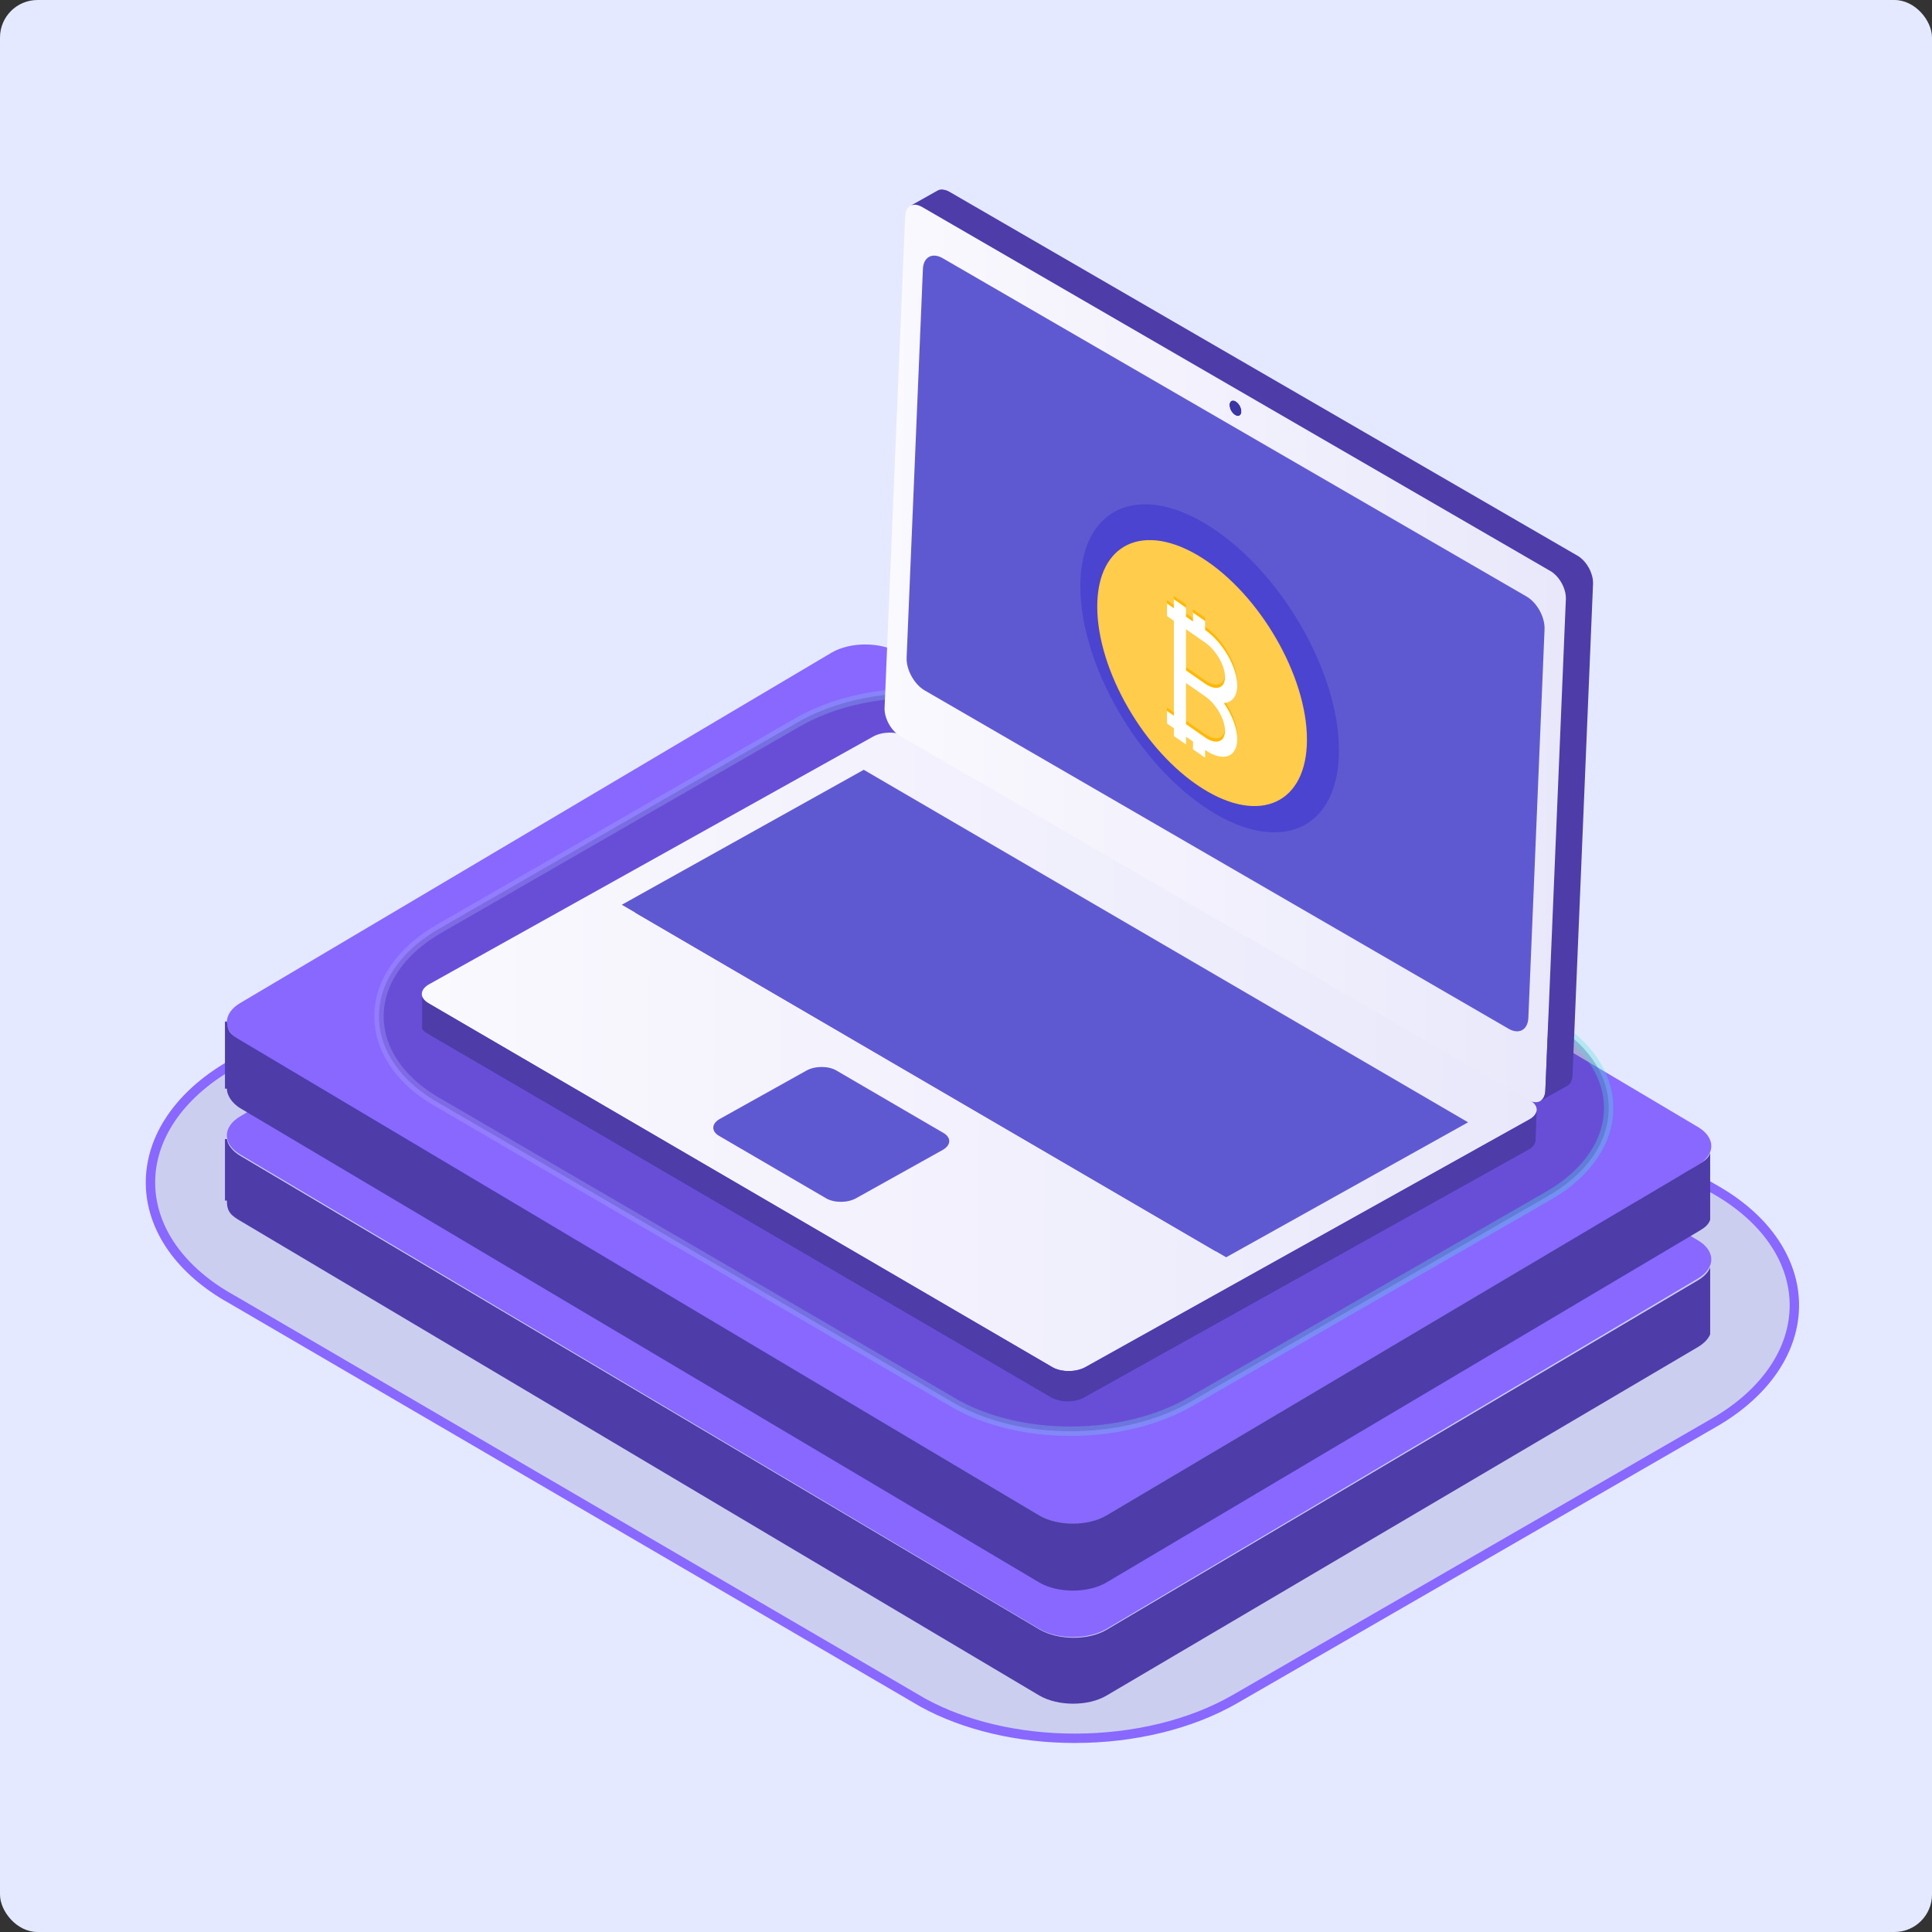 <svg height="103" viewBox="0 0 103 103" width="103" xmlns="http://www.w3.org/2000/svg" xmlns:xlink="http://www.w3.org/1999/xlink"><rect x="0" y="0" width="103" height="103" fill="#333333" stroke="none"/><defs><rect id="a" height="103" rx="2" width="103"/><linearGradient id="b" x1="7.584%" x2="94.101%" y1="33.096%" y2="33.096%"><stop offset="0" stop-color="#ada5ff"/><stop offset="1" stop-color="#4ee1da"/></linearGradient><linearGradient id="c" x1="99.993%" x2=".009%" y1="50.179%" y2="49.815%"><stop offset="0" stop-color="#e9e8fb"/><stop offset="1" stop-color="#faf9fe"/></linearGradient><mask id="d" fill="#fff"><use fill="#fff" fill-rule="evenodd" xlink:href="#a"/></mask></defs><g fill="none" fill-rule="evenodd"><use fill="#e4e9ff" xlink:href="#a"/><g mask="url(#d)"><g fill-rule="nonzero"><path d="m91.305 63.345-36.814-21.487c-2.225-1.228-5.103-1.905-8.102-1.905-3.17 0-6.205.744-8.547 2.095l-25.541 14.735c-2.752 1.588-4.31 3.896-4.279 6.331.033 2.412 1.62 4.658 4.358 6.168l36.812 21.486c2.227 1.228 5.107 1.905 8.106 1.905 3.17 0 6.203-.742 8.544-2.091l25.543-14.738c2.75-1.586 4.308-3.893 4.277-6.328-.032-2.41-1.62-4.66-4.357-6.17z" fill="#281782" fill-opacity=".126" stroke="#8868ff" stroke-width=".5"/><g><path d="m90.49 66.107-42.58-25.279c-.987-.571-2.581-.571-3.561 0l-31.523 18.676c-.98.57-.975 1.495.012 2.066l42.58 25.279c.987.57 2.582.57 3.562 0l31.522-18.676c.981-.57.976-1.495-.011-2.066z" fill="#8868ff"/><path d="m91.175 67.57c-.094.236-.312.49-.673.698l-31.522 18.629c-.98.57-2.575.546-3.562-.024l-42.58-25.236c-.459-.266-.703-.613-.737-.911h-.108v3.28h.106c-.014.598.23.802.738 1.097l42.58 25.294c.988.57 2.582.577 3.563.006l31.522-18.578c.358-.209.578-.456.672-.691v-3.564z" fill="#4e3ca9"/><path d="m84.364 66.641-37.694-22.296a1.262 1.262 0 0 0 -1.267.001l-26.366 15.676a.614.614 0 0 0 -.002 1.06l37.33 22.131a1.667 1.667 0 0 0 1.676.006l26.322-15.61a.559.559 0 0 0 .001-.968z" fill="#57b156"/><path d="m90.49 60.065-42.58-25.279c-.987-.57-2.581-.57-3.561 0l-31.523 18.676c-.98.57-.975 1.495.012 2.066l42.58 25.279c.987.57 2.582.57 3.562 0l31.522-18.677c.981-.57.976-1.495-.011-2.066z" fill="#8868ff"/><path d="m91.175 61.47c-.097.278-.318.44-.673.647l-31.522 18.682c-.98.571-2.575.575-3.562.004l-42.58-25.333c-.459-.266-.703-.411-.737-1.008h-.108v3.579h.106c-.014.299.23.763.738 1.058l42.58 25.274c.988.57 2.582.568 3.563-.002l31.522-18.695c.355-.206.576-.362.672-.647v-3.56z" fill="#4e3ca9"/></g><path d="m62.48 17.799-27.536-16.04c-1.666-.915-3.818-1.421-6.061-1.421-2.372 0-4.643.556-6.394 1.564l-19.105 11c-2.059 1.182-3.225 2.905-3.201 4.723.024 1.8 1.211 3.477 3.259 4.604l27.537 16.037c1.666.917 3.82 1.424 6.063 1.424 2.37 0 4.64-.555 6.391-1.562l19.108-11c2.056-1.185 3.222-2.906 3.199-4.724-.024-1.8-1.212-3.478-3.26-4.606z" fill="#281782" opacity=".322" stroke="url(#b)" stroke-width=".5" transform="translate(20.022 36.613)"/></g><path d="m50.296 60.4-5.71-3.33c-.427-.25-1.137-.249-1.588.003l-4.623 2.579c-.45.25-.467.655-.04.904l5.71 3.33c.427.25 1.138.25 1.588-.002l4.622-2.579c.45-.25.468-.656.04-.905z" fill="#5f59d1"/><path d="m59.444 48.676-33.277-19.411c-.473-.276-1.26-.275-1.759.004l-23.672 13.205c-.499.279-.519.728-.046 1.004l33.277 19.41c.472.277 1.26.275 1.759-.002l23.673-13.207c.498-.279.518-.728.045-1.003zm-31.327 2.63-4.623 2.578c-.45.251-1.16.252-1.588.003l-5.71-3.33c-.427-.25-.409-.655.04-.905l4.623-2.58c.45-.25 1.16-.252 1.588-.003l5.71 3.331c.427.249.41.654-.04.905zm14.557 5.405-30.963-18.062 12.395-6.915 30.964 18.062-12.396 6.914z" fill="url(#c)" transform="translate(22.14 10)"/><path d="m81.538 59.679-23.673 13.206a1.58 1.58 0 0 1 -.194.088l-.03.01a1.98 1.98 0 0 1 -.176.053l-.035.008a1.834 1.834 0 0 1 -.201.035l-.032.003a1.92 1.92 0 0 1 -.207.011h-.033c-.07 0-.14-.004-.21-.01l-.035-.007a1.42 1.42 0 0 1 -.274-.054c-.032-.01-.063-.018-.093-.029a1.318 1.318 0 0 1 -.24-.105l-33.278-19.41c-.028-.018-.05-.037-.075-.055-.03-.021-.06-.041-.084-.064a.608.608 0 0 1 -.095-.106c-.005-.007-.01-.013-.012-.02a.48.48 0 0 1 -.055-.113v1.734s.05.094.174.174c.02.014.05.041.074.055l.015.009 33.278 19.412c.073.042.154.076.24.105.01.004.017.009.028.012.02.006.043.01.065.015.04.011.081.022.123.03.015.005.029.01.044.012.035.006.07.01.106.014l.042.006.01.002c.046.004.091.007.137.009h.127a3.12 3.12 0 0 0 .2-.016l.045-.004a1.828 1.828 0 0 0 .193-.039c.02-.006.042-.009.062-.015.039-.01.076-.024.113-.037l.03-.01.01-.004c.065-.025.127-.054.184-.085l23.674-13.205c.25-.141.38-.324.387-.508l.058-1.614c-.005.183-.135.367-.386.507z" fill="#4e3ca9" fill-rule="nonzero"/><path d="m33.15 48.235 32.22 18.794 12.897-7.196-32.218-18.793z" fill="#5f59d1"/><path d="m48.334 35.06 1.45-.814.866-20.712-1.449.814z" fill="#827c7b" fill-rule="nonzero"/><path d="m65.88 21.395c-.176-.103-.326-.02-.335.183a.672.672 0 0 0 .305.557c.176.101.327.02.335-.185a.67.67 0 0 0 -.305-.555z" fill="#3935a4" fill-rule="nonzero"/><path d="m60.518 20.444-33.498-19.41c-.477-.276-.882-.053-.905.499l-1.095 26.2c-.022.553.345 1.223.822 1.5l33.499 19.41c.477.276.882.054.905-.499l1.095-26.2c.023-.552-.344-1.223-.822-1.5zm-16.807-8.31a.67.67 0 0 1 -.305-.556c.008-.203.158-.286.335-.183a.673.673 0 0 1 .306.555c-.009.205-.16.286-.336.184z" fill="url(#c)" transform="translate(22.14 10)"/><path d="m81.387 31.803-31.13-18.038c-.555-.32-1.03-.063-1.055.583l-.868 20.71c-.027.643.406 1.427.961 1.749l31.13 18.037c.555.324 1.028.063 1.056-.58l.863-20.711c.029-.646-.4-1.427-.957-1.75z" fill="#5f59d1"/><path d="m84.908 30.839a1.687 1.687 0 0 0 -.021-.1l-.008-.03-.005-.017a3.052 3.052 0 0 0 -.067-.201l-.001-.004a1.852 1.852 0 0 0 -.1-.213c-.002-.001-.003-.004-.004-.006a5.548 5.548 0 0 0 -.09-.148c-.008-.01-.016-.02-.022-.031-.005-.005-.008-.011-.012-.016a.826.826 0 0 0 -.022-.032l-.1-.121-.03-.031-.031-.035c-.025-.024-.05-.045-.076-.067-.016-.015-.032-.03-.05-.044a1.218 1.218 0 0 0 -.161-.113l-33.498-19.41a2.053 2.053 0 0 0 -.16-.074 5.69 5.69 0 0 0 -.207-.045c-.02 0-.095.005-.112.007-.004 0-.008.002-.011.003 0 0-.005 0-.007.002-.011.002-.022.003-.033.007a.492.492 0 0 0 -.092.037l-.005.003-1.45.814a.466.466 0 0 1 .137-.049.545.545 0 0 1 .142-.008l.013.002a.656.656 0 0 1 .144.03c.01.004.136.053.19.085l33.499 19.41c.055.032.11.07.162.113.017.013.033.03.049.044.037.032.074.065.108.102l.028.03c.043.049.084.1.123.153l.011.016a2.039 2.039 0 0 1 .217.394l.001.004c.028.067.05.136.068.204.003.006.004.013.005.018a1.492 1.492 0 0 1 .05.42l-1.095 26.2c-.011.275-.117.468-.28.56l1.45-.814c.162-.092.267-.284.28-.559l1.094-26.2a2.48 2.48 0 0 0 -.008-.2z" fill="#4e3ca9" fill-rule="nonzero"/><path d="m64.489 28.058c-3.808-2.415-6.895-.983-6.895 3.199s3.087 9.53 6.895 11.946c3.808 2.415 6.896.983 6.896-3.199s-3.088-9.53-6.896-11.946z" fill="#4b44d0" fill-rule="nonzero"/><path d="m64.087 29.745c-3.088-1.958-5.59-.797-5.59 2.594 0 3.39 2.502 7.726 5.59 9.684 3.087 1.958 5.59.797 5.59-2.594 0-3.39-2.503-7.726-5.59-9.684z" fill="#ffcc4b"/><path d="m63.69 31.237c-2.462-1.562-4.459-.636-4.459 2.069s1.997 6.163 4.46 7.726c2.463 1.562 4.459.635 4.459-2.07 0-2.704-1.996-6.162-4.46-7.725z" fill="#ffcc4b"/><path d="m65.959 36.365c0-.975-.767-2.3-1.71-2.958v-.476l-.649-.451v.475l-.369-.256v-.475l-.65-.452v.475l-.366-.254v.67l.367.255v5.058l-.367-.254v.67l.367.256v.413l.65.452v-.413l.368.256v.413l.65.452v-.413c.942.655 1.709.395 1.709-.578 0-.59-.282-1.308-.712-1.928.43-.022.712-.348.712-.937zm-.65 2.412c0 .605-.476.766-1.062.359l-1.016-.707v-2.194l1.016.707c.586.407 1.062 1.23 1.062 1.835zm-1.062-2.506-1.016-.707v-2.194l1.016.707c.586.407 1.062 1.23 1.062 1.835s-.476.766-1.062.359z" fill="#ffb806" fill-rule="nonzero"/><path d="m65.959 36.543c0-.975-.767-2.3-1.71-2.957v-.476l-.649-.452v.476l-.369-.256v-.476l-.65-.452v.476l-.366-.255v.671l.367.255v5.058l-.367-.255v.67l.367.256v.413l.65.452v-.414l.368.257v.412l.65.452v-.413c.942.654 1.709.396 1.709-.579 0-.59-.282-1.307-.712-1.927.43-.022.712-.348.712-.936zm-.65 2.413c0 .604-.476.765-1.062.358l-1.016-.707v-2.193l1.016.707c.586.406 1.062 1.23 1.062 1.835zm-1.062-2.507-1.016-.707v-2.194l1.016.707c.586.407 1.062 1.23 1.062 1.835s-.476.766-1.062.359z" fill="#fff" fill-rule="nonzero"/></g></g></svg>